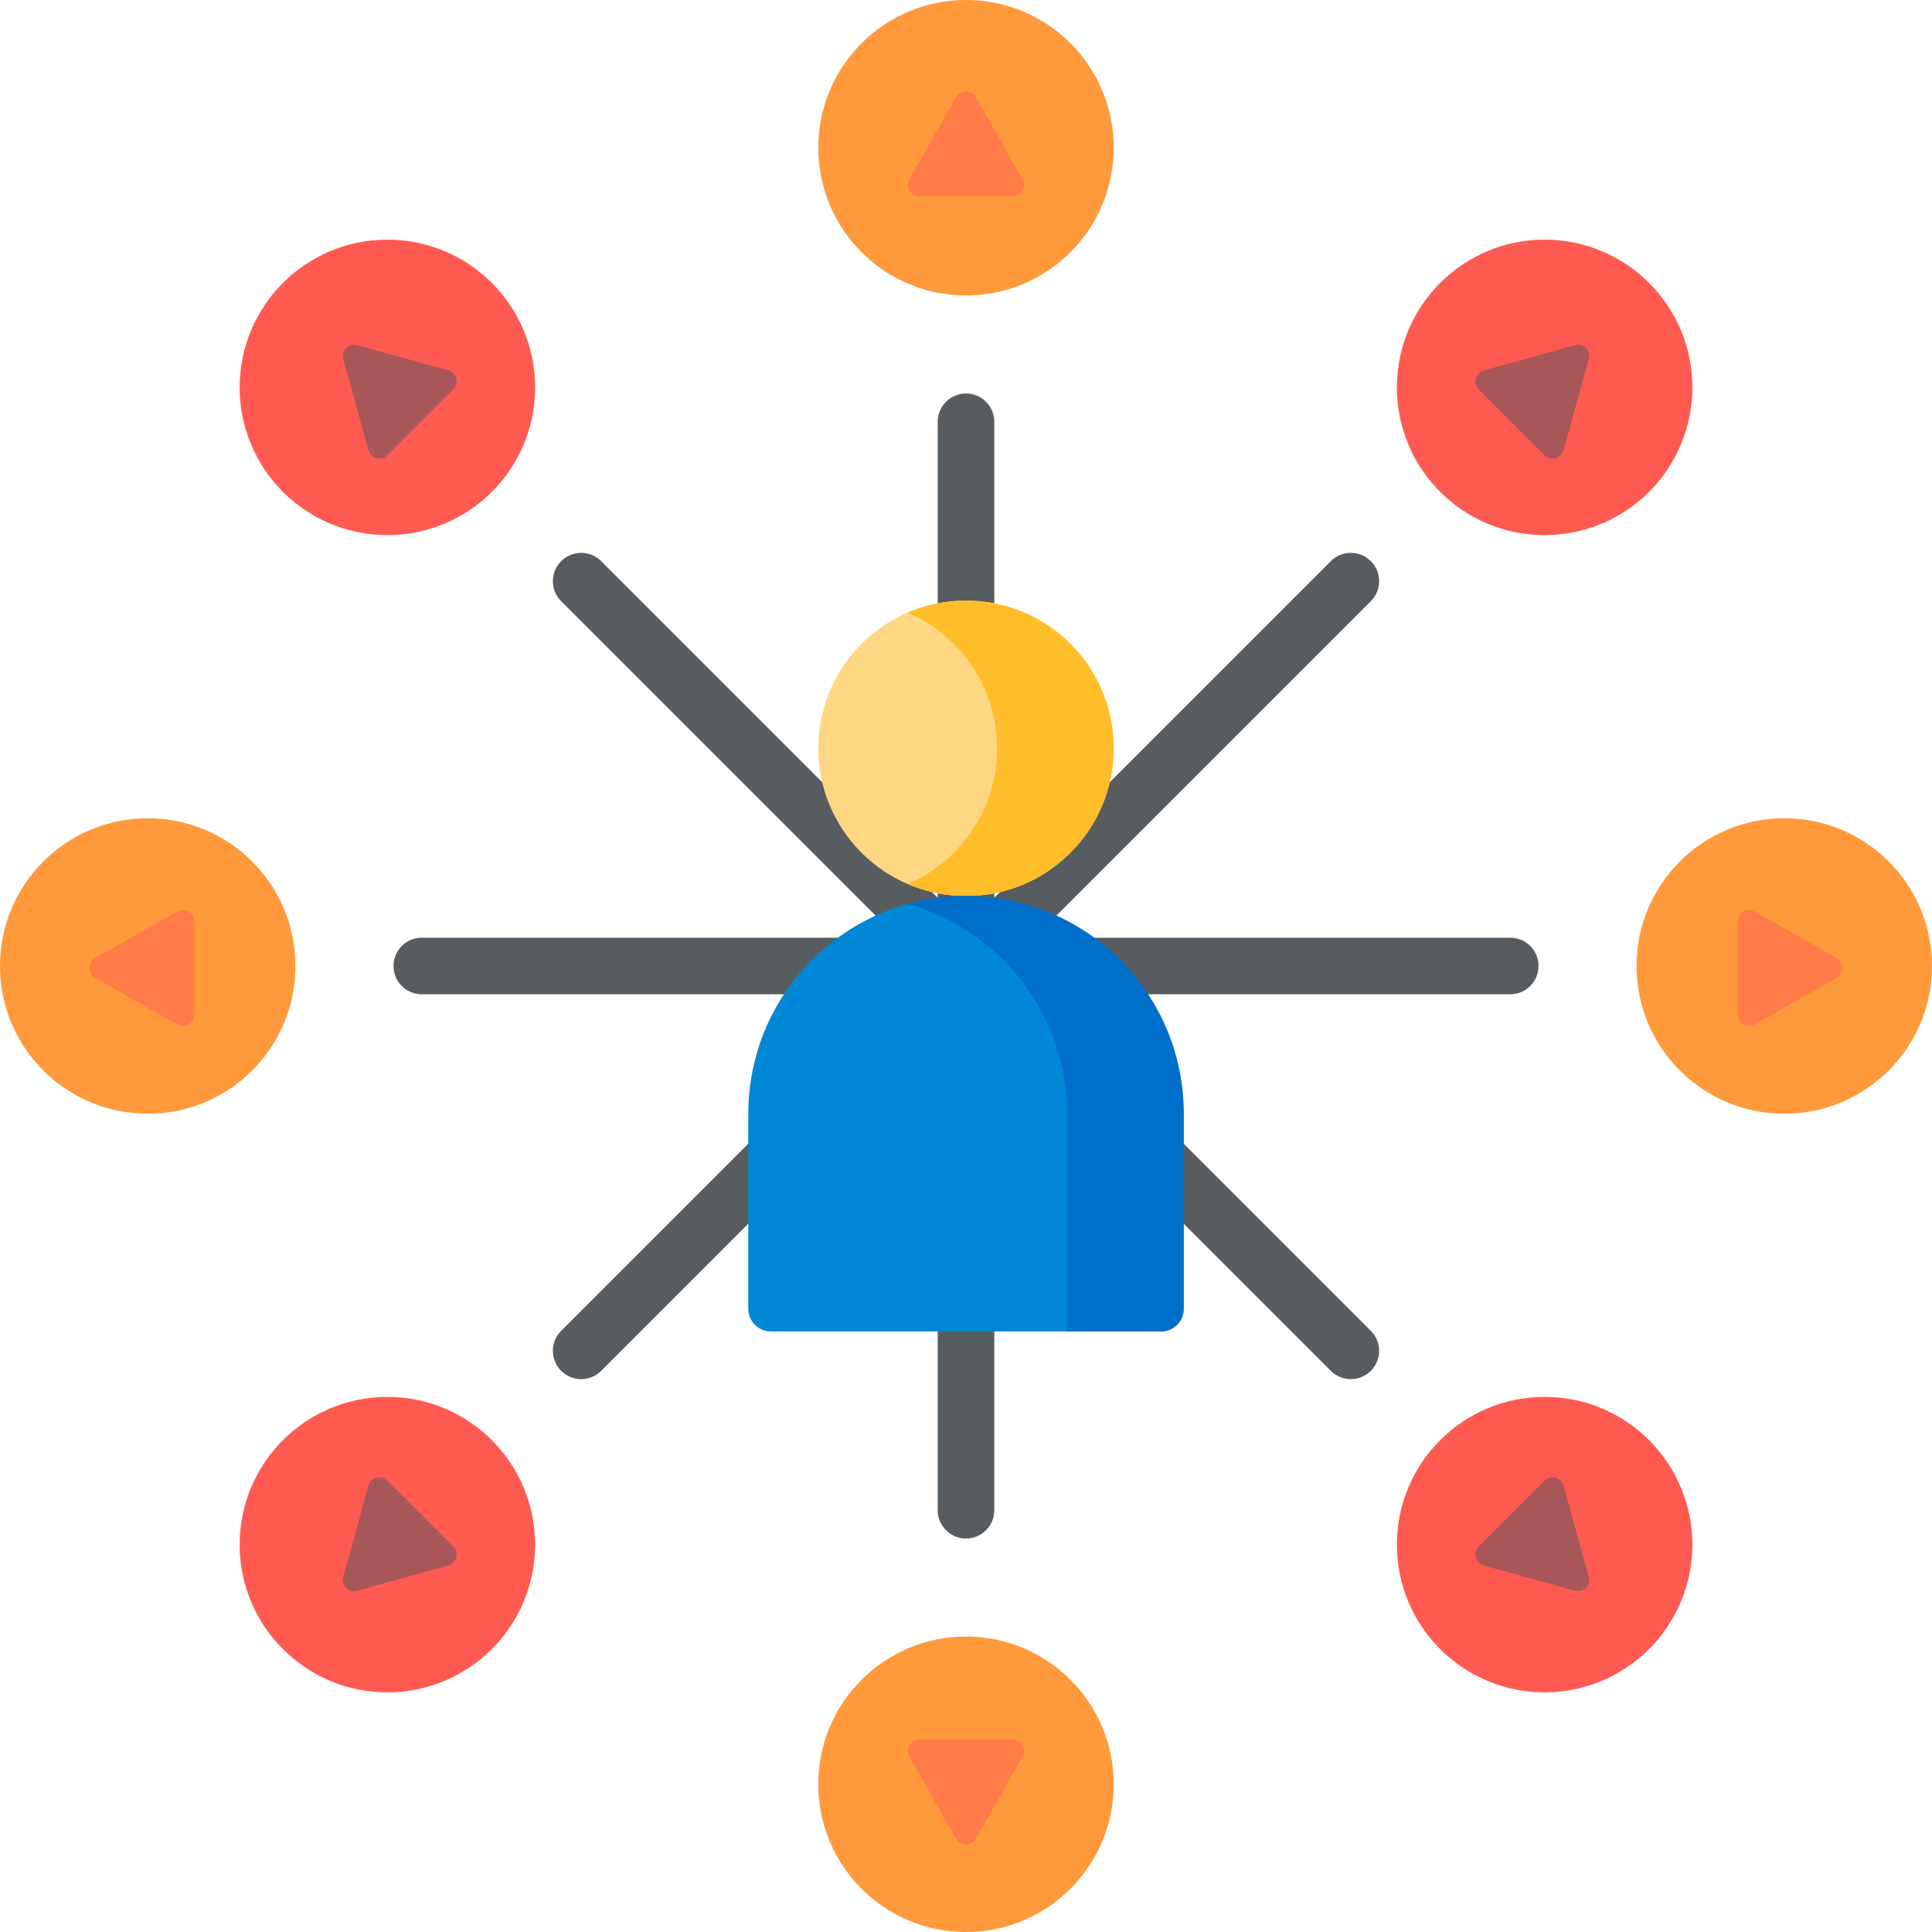 <?xml version="1.0" encoding="iso-8859-1"?>
<!-- Generator: Adobe Illustrator 19.0.0, SVG Export Plug-In . SVG Version: 6.00 Build 0)  -->
<svg version="1.1" id="Capa_1" xmlns="http://www.w3.org/2000/svg" xmlns:xlink="http://www.w3.org/1999/xlink" x="0px" y="0px"
	 viewBox="0 0 512 512" style="enable-background:new 0 0 512 512;" xml:space="preserve">
<path style="fill:#575C61;" d="M400.226,248.5H274.107l89.179-89.179c2.929-2.93,2.929-7.678,0-10.607
	c-2.929-2.928-7.678-2.928-10.606,0l-89.18,89.179V111.774c0-4.143-3.358-7.5-7.5-7.5s-7.5,3.357-7.5,7.5v126.119l-89.18-89.179
	c-2.929-2.928-7.678-2.928-10.606,0c-2.929,2.93-2.929,7.678,0,10.607l89.179,89.179H111.774c-4.142,0-7.5,3.357-7.5,7.5
	s3.358,7.5,7.5,7.5h126.119l-89.179,89.179c-2.929,2.93-2.929,7.678,0,10.607c1.464,1.464,3.384,2.196,5.303,2.196
	c1.919,0,3.839-0.732,5.303-2.196l89.18-89.179v126.119c0,4.143,3.358,7.5,7.5,7.5s7.5-3.357,7.5-7.5V274.107l89.18,89.179
	c1.464,1.464,3.384,2.196,5.303,2.196s3.839-0.732,5.303-2.196c2.929-2.93,2.929-7.678,0-10.607L274.107,263.5h126.119
	c4.142,0,7.5-3.357,7.5-7.5S404.368,248.5,400.226,248.5z"/>
<g>
	<circle style="fill:#FF993B;" cx="256" cy="39.15" r="39.15"/>
	<circle style="fill:#FF993B;" cx="256" cy="472.85" r="39.15"/>
</g>
<g>
	<circle style="fill:#FF5A51;" cx="409.34" cy="102.66" r="39.15"/>
	<circle style="fill:#FF5A51;" cx="102.66" cy="409.34" r="39.15"/>
</g>
<g>
	<circle style="fill:#FF993B;" cx="472.85" cy="256" r="39.15"/>
	<circle style="fill:#FF993B;" cx="39.15" cy="256" r="39.15"/>
</g>
<g>
	<circle style="fill:#FF5A51;" cx="409.34" cy="409.34" r="39.15"/>
	<circle style="fill:#FF5A51;" cx="102.66" cy="102.66" r="39.15"/>
</g>
<g>
	<path style="fill:#FF7B48;" d="M268.365,461.006h-24.73c-2.299,0-3.743,2.479-2.61,4.479l12.365,21.82
		c1.149,2.028,4.071,2.028,5.22,0l12.365-21.82C272.108,463.485,270.664,461.006,268.365,461.006z"/>
	<path style="fill:#FF7B48;" d="M243.635,52.024h24.73c2.299,0,3.743-2.479,2.61-4.479l-12.365-21.82
		c-1.149-2.028-4.071-2.028-5.22,0l-12.365,21.82C239.892,49.545,241.336,52.024,243.635,52.024z"/>
</g>
<g>
	<path style="fill:#A85759;" d="M120.146,409.855l-17.487-17.487c-1.625-1.625-4.4-0.894-5.013,1.322l-6.686,24.173
		c-0.621,2.247,1.445,4.313,3.691,3.691l24.173-6.686C121.04,414.255,121.772,411.481,120.146,409.855z"/>
	<path style="fill:#A85759;" d="M391.854,103.175l17.487,17.487c1.625,1.625,4.4,0.894,5.013-1.322l6.686-24.173
		c0.621-2.247-1.445-4.313-3.691-3.691l-24.173,6.686C390.96,98.775,390.228,101.549,391.854,103.175z"/>
</g>
<g>
	<path style="fill:#FF7B48;" d="M51.509,268.88v-24.73c0-2.299-2.479-3.743-4.479-2.61l-21.82,12.365
		c-2.028,1.149-2.028,4.071,0,5.22l21.82,12.365C49.03,272.623,51.509,271.179,51.509,268.88z"/>
	<path style="fill:#FF7B48;" d="M460.491,244.15v24.73c0,2.299,2.479,3.743,4.479,2.61l21.82-12.365c2.028-1.149,2.028-4.071,0-5.22
		l-21.82-12.365C462.97,240.407,460.491,241.852,460.491,244.15z"/>
</g>
<g>
	<path style="fill:#A85759;" d="M102.66,120.661l17.487-17.487c1.625-1.625,0.894-4.4-1.322-5.013l-24.173-6.686
		c-2.247-0.621-4.313,1.445-3.691,3.691l6.686,24.173C98.26,121.555,101.034,122.287,102.66,120.661z"/>
	<path style="fill:#A85759;" d="M409.34,392.369l-17.487,17.487c-1.625,1.625-0.894,4.4,1.322,5.013l24.173,6.686
		c2.247,0.621,4.313-1.445,3.691-3.691l-6.686-24.173C413.74,391.475,410.966,390.743,409.34,392.369z"/>
</g>
<circle style="fill:#FFD681;" cx="256" cy="198.31" r="39.15"/>
<path style="fill:#FFBD2A;" d="M256,159.163c-5.489,0-10.711,1.134-15.453,3.174c13.935,5.994,23.694,19.842,23.694,35.973
	s-9.76,29.979-23.694,35.973c4.741,2.039,9.964,3.174,15.453,3.174c21.62,0,39.147-17.527,39.147-39.147S277.62,159.163,256,159.163
	z"/>
<path style="fill:#0087D5;" d="M307.69,352.837H204.31c-3.314,0-6-2.686-6-6v-51.69c0-31.861,25.829-57.69,57.69-57.69l0,0
	c31.861,0,57.69,25.829,57.69,57.69v51.69C313.69,350.151,311.004,352.837,307.69,352.837z"/>
<path style="fill:#006ECB;" d="M256,237.457L256,237.457c-5.355,0-10.533,0.745-15.453,2.11
	c24.355,6.758,42.237,29.073,42.237,55.58v57.69h24.905c3.314,0,6-2.686,6-6v-51.69C313.69,263.285,287.861,237.457,256,237.457z"/>
<g>
</g>
<g>
</g>
<g>
</g>
<g>
</g>
<g>
</g>
<g>
</g>
<g>
</g>
<g>
</g>
<g>
</g>
<g>
</g>
<g>
</g>
<g>
</g>
<g>
</g>
<g>
</g>
<g>
</g>
</svg>
